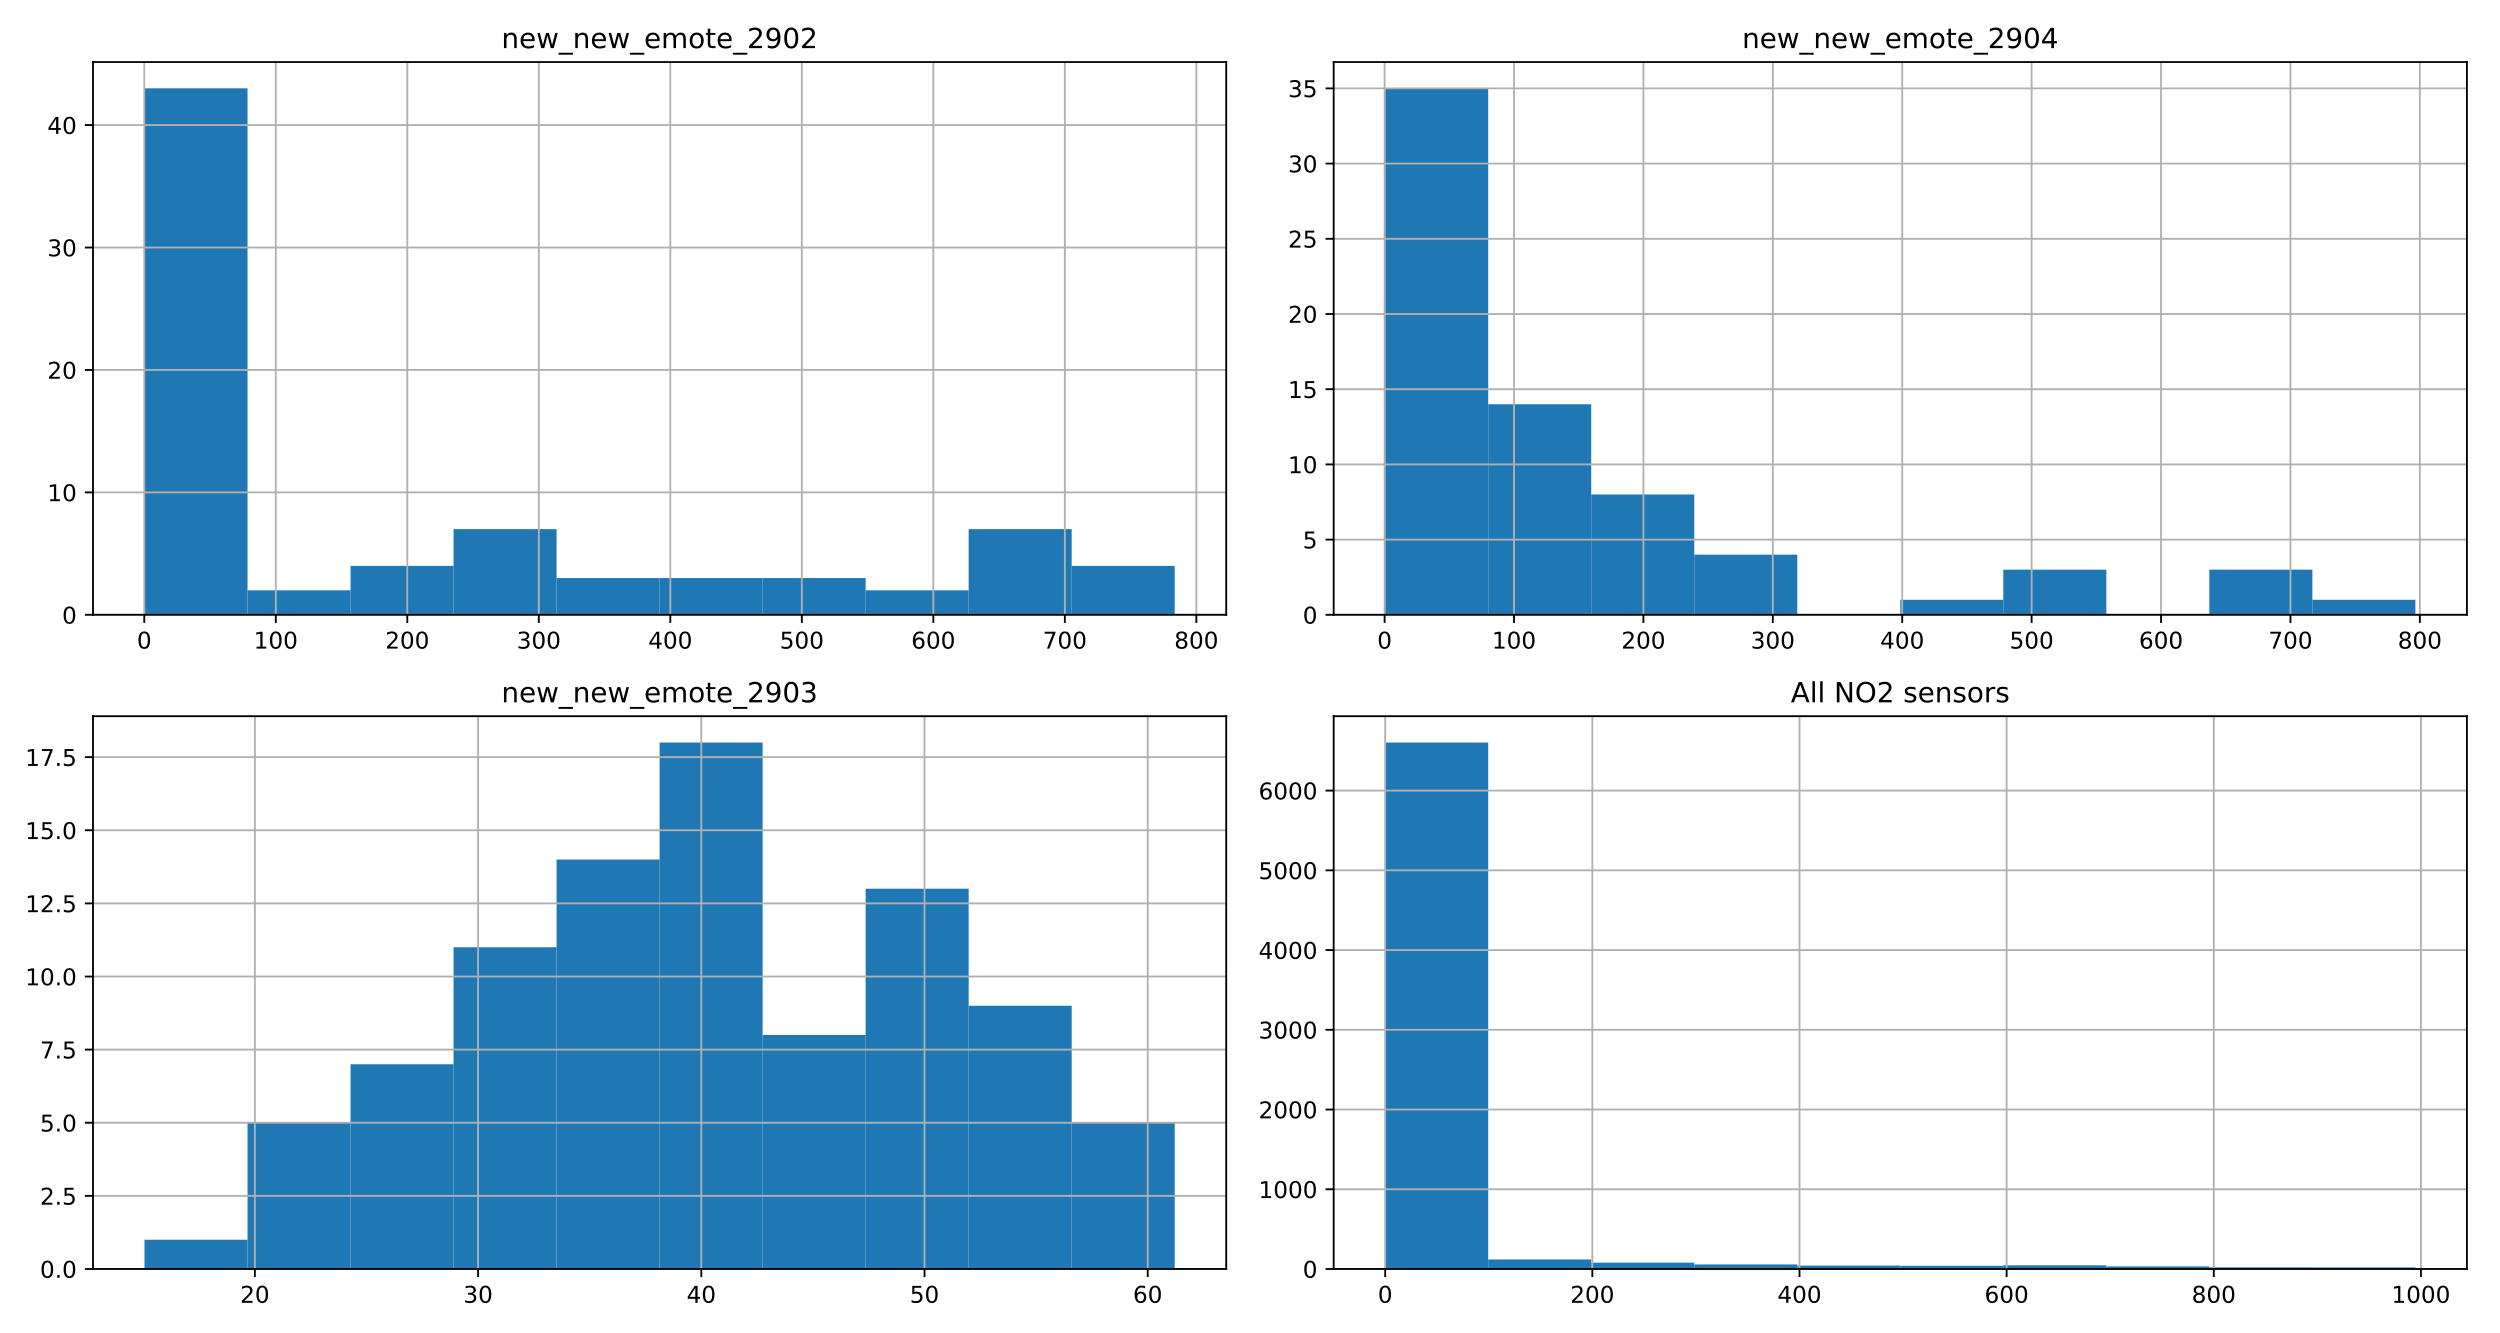 <?xml version="1.0" encoding="utf-8" standalone="no"?>
<!DOCTYPE svg PUBLIC "-//W3C//DTD SVG 1.1//EN"
  "http://www.w3.org/Graphics/SVG/1.1/DTD/svg11.dtd">
<!-- Created with matplotlib (http://matplotlib.org/) -->
<svg height="576pt" version="1.1" viewBox="0 0 1080 576" width="1080pt" xmlns="http://www.w3.org/2000/svg" xmlns:xlink="http://www.w3.org/1999/xlink">
 <defs>
  <style type="text/css">
*{stroke-linecap:butt;stroke-linejoin:round;}
  </style>
 </defs>
 <g id="figure_1">
  <g id="patch_1">
   <path d="M 0 576 
L 1080 576 
L 1080 0 
L 0 0 
z
" style="fill:#ffffff;"/>
  </g>
  <g id="axes_1">
   <g id="patch_2">
    <path d="M 40.175 265.6 
L 529.725 265.6 
L 529.725 26.8 
L 40.175 26.8 
z
" style="fill:#ffffff;"/>
   </g>
   <g id="patch_3">
    <path clip-path="url(#p31c09eefb5)" d="M 62.427 265.6 
L 106.932 265.6 
L 106.932 38.171 
L 62.427 38.171 
z
" style="fill:#1f77b4;"/>
   </g>
   <g id="patch_4">
    <path clip-path="url(#p31c09eefb5)" d="M 106.932 265.6 
L 151.436 265.6 
L 151.436 255.022 
L 106.932 255.022 
z
" style="fill:#1f77b4;"/>
   </g>
   <g id="patch_5">
    <path clip-path="url(#p31c09eefb5)" d="M 151.436 265.6 
L 195.941 265.6 
L 195.941 244.444 
L 151.436 244.444 
z
" style="fill:#1f77b4;"/>
   </g>
   <g id="patch_6">
    <path clip-path="url(#p31c09eefb5)" d="M 195.941 265.6 
L 240.445 265.6 
L 240.445 228.577 
L 195.941 228.577 
z
" style="fill:#1f77b4;"/>
   </g>
   <g id="patch_7">
    <path clip-path="url(#p31c09eefb5)" d="M 240.445 265.6 
L 284.95 265.6 
L 284.95 249.733 
L 240.445 249.733 
z
" style="fill:#1f77b4;"/>
   </g>
   <g id="patch_8">
    <path clip-path="url(#p31c09eefb5)" d="M 284.95 265.6 
L 329.455 265.6 
L 329.455 249.733 
L 284.95 249.733 
z
" style="fill:#1f77b4;"/>
   </g>
   <g id="patch_9">
    <path clip-path="url(#p31c09eefb5)" d="M 329.455 265.6 
L 373.959 265.6 
L 373.959 249.733 
L 329.455 249.733 
z
" style="fill:#1f77b4;"/>
   </g>
   <g id="patch_10">
    <path clip-path="url(#p31c09eefb5)" d="M 373.959 265.6 
L 418.464 265.6 
L 418.464 255.022 
L 373.959 255.022 
z
" style="fill:#1f77b4;"/>
   </g>
   <g id="patch_11">
    <path clip-path="url(#p31c09eefb5)" d="M 418.464 265.6 
L 462.968 265.6 
L 462.968 228.577 
L 418.464 228.577 
z
" style="fill:#1f77b4;"/>
   </g>
   <g id="patch_12">
    <path clip-path="url(#p31c09eefb5)" d="M 462.968 265.6 
L 507.473 265.6 
L 507.473 244.444 
L 462.968 244.444 
z
" style="fill:#1f77b4;"/>
   </g>
   <g id="matplotlib.axis_1">
    <g id="xtick_1">
     <g id="line2d_1">
      <path clip-path="url(#p31c09eefb5)" d="M 62.329 265.6 
L 62.329 26.8 
" style="fill:none;stroke:#b0b0b0;stroke-linecap:square;stroke-width:0.8;"/>
     </g>
     <g id="line2d_2">
      <defs>
       <path d="M 0 0 
L 0 3.5 
" id="ma41b1a87ad" style="stroke:#000000;stroke-width:0.8;"/>
      </defs>
      <g>
       <use style="stroke:#000000;stroke-width:0.8;" x="62.329" xlink:href="#ma41b1a87ad" y="265.6"/>
      </g>
     </g>
     <g id="text_1">
      <!-- 0 -->
      <defs>
       <path d="M 31.781 66.406 
Q 24.172 66.406 20.328 58.906 
Q 16.5 51.422 16.5 36.375 
Q 16.5 21.391 20.328 13.891 
Q 24.172 6.391 31.781 6.391 
Q 39.453 6.391 43.281 13.891 
Q 47.125 21.391 47.125 36.375 
Q 47.125 51.422 43.281 58.906 
Q 39.453 66.406 31.781 66.406 
z
M 31.781 74.219 
Q 44.047 74.219 50.516 64.516 
Q 56.984 54.828 56.984 36.375 
Q 56.984 17.969 50.516 8.266 
Q 44.047 -1.422 31.781 -1.422 
Q 19.531 -1.422 13.062 8.266 
Q 6.594 17.969 6.594 36.375 
Q 6.594 54.828 13.062 64.516 
Q 19.531 74.219 31.781 74.219 
z
" id="DejaVuSans-30"/>
      </defs>
      <g transform="translate(59.148 280.198)scale(0.1 -0.1)">
       <use xlink:href="#DejaVuSans-30"/>
      </g>
     </g>
    </g>
    <g id="xtick_2">
     <g id="line2d_3">
      <path clip-path="url(#p31c09eefb5)" d="M 119.141 265.6 
L 119.141 26.8 
" style="fill:none;stroke:#b0b0b0;stroke-linecap:square;stroke-width:0.8;"/>
     </g>
     <g id="line2d_4">
      <g>
       <use style="stroke:#000000;stroke-width:0.8;" x="119.141" xlink:href="#ma41b1a87ad" y="265.6"/>
      </g>
     </g>
     <g id="text_2">
      <!-- 100 -->
      <defs>
       <path d="M 12.406 8.297 
L 28.516 8.297 
L 28.516 63.922 
L 10.984 60.406 
L 10.984 69.391 
L 28.422 72.906 
L 38.281 72.906 
L 38.281 8.297 
L 54.391 8.297 
L 54.391 0 
L 12.406 0 
z
" id="DejaVuSans-31"/>
      </defs>
      <g transform="translate(109.597 280.198)scale(0.1 -0.1)">
       <use xlink:href="#DejaVuSans-31"/>
       <use x="63.623" xlink:href="#DejaVuSans-30"/>
       <use x="127.246" xlink:href="#DejaVuSans-30"/>
      </g>
     </g>
    </g>
    <g id="xtick_3">
     <g id="line2d_5">
      <path clip-path="url(#p31c09eefb5)" d="M 175.953 265.6 
L 175.953 26.8 
" style="fill:none;stroke:#b0b0b0;stroke-linecap:square;stroke-width:0.8;"/>
     </g>
     <g id="line2d_6">
      <g>
       <use style="stroke:#000000;stroke-width:0.8;" x="175.953" xlink:href="#ma41b1a87ad" y="265.6"/>
      </g>
     </g>
     <g id="text_3">
      <!-- 200 -->
      <defs>
       <path d="M 19.188 8.297 
L 53.609 8.297 
L 53.609 0 
L 7.328 0 
L 7.328 8.297 
Q 12.938 14.109 22.625 23.891 
Q 32.328 33.688 34.812 36.531 
Q 39.547 41.844 41.422 45.531 
Q 43.312 49.219 43.312 52.781 
Q 43.312 58.594 39.234 62.25 
Q 35.156 65.922 28.609 65.922 
Q 23.969 65.922 18.812 64.312 
Q 13.672 62.703 7.812 59.422 
L 7.812 69.391 
Q 13.766 71.781 18.938 73 
Q 24.125 74.219 28.422 74.219 
Q 39.75 74.219 46.484 68.547 
Q 53.219 62.891 53.219 53.422 
Q 53.219 48.922 51.531 44.891 
Q 49.859 40.875 45.406 35.406 
Q 44.188 33.984 37.641 27.219 
Q 31.109 20.453 19.188 8.297 
z
" id="DejaVuSans-32"/>
      </defs>
      <g transform="translate(166.409 280.198)scale(0.1 -0.1)">
       <use xlink:href="#DejaVuSans-32"/>
       <use x="63.623" xlink:href="#DejaVuSans-30"/>
       <use x="127.246" xlink:href="#DejaVuSans-30"/>
      </g>
     </g>
    </g>
    <g id="xtick_4">
     <g id="line2d_7">
      <path clip-path="url(#p31c09eefb5)" d="M 232.765 265.6 
L 232.765 26.8 
" style="fill:none;stroke:#b0b0b0;stroke-linecap:square;stroke-width:0.8;"/>
     </g>
     <g id="line2d_8">
      <g>
       <use style="stroke:#000000;stroke-width:0.8;" x="232.765" xlink:href="#ma41b1a87ad" y="265.6"/>
      </g>
     </g>
     <g id="text_4">
      <!-- 300 -->
      <defs>
       <path d="M 40.578 39.312 
Q 47.656 37.797 51.625 33 
Q 55.609 28.219 55.609 21.188 
Q 55.609 10.406 48.188 4.484 
Q 40.766 -1.422 27.094 -1.422 
Q 22.516 -1.422 17.656 -0.516 
Q 12.797 0.391 7.625 2.203 
L 7.625 11.719 
Q 11.719 9.328 16.594 8.109 
Q 21.484 6.891 26.812 6.891 
Q 36.078 6.891 40.938 10.547 
Q 45.797 14.203 45.797 21.188 
Q 45.797 27.641 41.281 31.266 
Q 36.766 34.906 28.719 34.906 
L 20.219 34.906 
L 20.219 43.016 
L 29.109 43.016 
Q 36.375 43.016 40.234 45.922 
Q 44.094 48.828 44.094 54.297 
Q 44.094 59.906 40.109 62.906 
Q 36.141 65.922 28.719 65.922 
Q 24.656 65.922 20.016 65.031 
Q 15.375 64.156 9.812 62.312 
L 9.812 71.094 
Q 15.438 72.656 20.344 73.438 
Q 25.25 74.219 29.594 74.219 
Q 40.828 74.219 47.359 69.109 
Q 53.906 64.016 53.906 55.328 
Q 53.906 49.266 50.438 45.094 
Q 46.969 40.922 40.578 39.312 
z
" id="DejaVuSans-33"/>
      </defs>
      <g transform="translate(223.221 280.198)scale(0.1 -0.1)">
       <use xlink:href="#DejaVuSans-33"/>
       <use x="63.623" xlink:href="#DejaVuSans-30"/>
       <use x="127.246" xlink:href="#DejaVuSans-30"/>
      </g>
     </g>
    </g>
    <g id="xtick_5">
     <g id="line2d_9">
      <path clip-path="url(#p31c09eefb5)" d="M 289.576 265.6 
L 289.576 26.8 
" style="fill:none;stroke:#b0b0b0;stroke-linecap:square;stroke-width:0.8;"/>
     </g>
     <g id="line2d_10">
      <g>
       <use style="stroke:#000000;stroke-width:0.8;" x="289.576" xlink:href="#ma41b1a87ad" y="265.6"/>
      </g>
     </g>
     <g id="text_5">
      <!-- 400 -->
      <defs>
       <path d="M 37.797 64.312 
L 12.891 25.391 
L 37.797 25.391 
z
M 35.203 72.906 
L 47.609 72.906 
L 47.609 25.391 
L 58.016 25.391 
L 58.016 17.188 
L 47.609 17.188 
L 47.609 0 
L 37.797 0 
L 37.797 17.188 
L 4.891 17.188 
L 4.891 26.703 
z
" id="DejaVuSans-34"/>
      </defs>
      <g transform="translate(280.033 280.198)scale(0.1 -0.1)">
       <use xlink:href="#DejaVuSans-34"/>
       <use x="63.623" xlink:href="#DejaVuSans-30"/>
       <use x="127.246" xlink:href="#DejaVuSans-30"/>
      </g>
     </g>
    </g>
    <g id="xtick_6">
     <g id="line2d_11">
      <path clip-path="url(#p31c09eefb5)" d="M 346.388 265.6 
L 346.388 26.8 
" style="fill:none;stroke:#b0b0b0;stroke-linecap:square;stroke-width:0.8;"/>
     </g>
     <g id="line2d_12">
      <g>
       <use style="stroke:#000000;stroke-width:0.8;" x="346.388" xlink:href="#ma41b1a87ad" y="265.6"/>
      </g>
     </g>
     <g id="text_6">
      <!-- 500 -->
      <defs>
       <path d="M 10.797 72.906 
L 49.516 72.906 
L 49.516 64.594 
L 19.828 64.594 
L 19.828 46.734 
Q 21.969 47.469 24.109 47.828 
Q 26.266 48.188 28.422 48.188 
Q 40.625 48.188 47.75 41.5 
Q 54.891 34.812 54.891 23.391 
Q 54.891 11.625 47.562 5.094 
Q 40.234 -1.422 26.906 -1.422 
Q 22.312 -1.422 17.547 -0.641 
Q 12.797 0.141 7.719 1.703 
L 7.719 11.625 
Q 12.109 9.234 16.797 8.062 
Q 21.484 6.891 26.703 6.891 
Q 35.156 6.891 40.078 11.328 
Q 45.016 15.766 45.016 23.391 
Q 45.016 31 40.078 35.438 
Q 35.156 39.891 26.703 39.891 
Q 22.75 39.891 18.812 39.016 
Q 14.891 38.141 10.797 36.281 
z
" id="DejaVuSans-35"/>
      </defs>
      <g transform="translate(336.844 280.198)scale(0.1 -0.1)">
       <use xlink:href="#DejaVuSans-35"/>
       <use x="63.623" xlink:href="#DejaVuSans-30"/>
       <use x="127.246" xlink:href="#DejaVuSans-30"/>
      </g>
     </g>
    </g>
    <g id="xtick_7">
     <g id="line2d_13">
      <path clip-path="url(#p31c09eefb5)" d="M 403.2 265.6 
L 403.2 26.8 
" style="fill:none;stroke:#b0b0b0;stroke-linecap:square;stroke-width:0.8;"/>
     </g>
     <g id="line2d_14">
      <g>
       <use style="stroke:#000000;stroke-width:0.8;" x="403.2" xlink:href="#ma41b1a87ad" y="265.6"/>
      </g>
     </g>
     <g id="text_7">
      <!-- 600 -->
      <defs>
       <path d="M 33.016 40.375 
Q 26.375 40.375 22.484 35.828 
Q 18.609 31.297 18.609 23.391 
Q 18.609 15.531 22.484 10.953 
Q 26.375 6.391 33.016 6.391 
Q 39.656 6.391 43.531 10.953 
Q 47.406 15.531 47.406 23.391 
Q 47.406 31.297 43.531 35.828 
Q 39.656 40.375 33.016 40.375 
z
M 52.594 71.297 
L 52.594 62.312 
Q 48.875 64.062 45.094 64.984 
Q 41.312 65.922 37.594 65.922 
Q 27.828 65.922 22.672 59.328 
Q 17.531 52.734 16.797 39.406 
Q 19.672 43.656 24.016 45.922 
Q 28.375 48.188 33.594 48.188 
Q 44.578 48.188 50.953 41.516 
Q 57.328 34.859 57.328 23.391 
Q 57.328 12.156 50.688 5.359 
Q 44.047 -1.422 33.016 -1.422 
Q 20.359 -1.422 13.672 8.266 
Q 6.984 17.969 6.984 36.375 
Q 6.984 53.656 15.188 63.938 
Q 23.391 74.219 37.203 74.219 
Q 40.922 74.219 44.703 73.484 
Q 48.484 72.75 52.594 71.297 
z
" id="DejaVuSans-36"/>
      </defs>
      <g transform="translate(393.656 280.198)scale(0.1 -0.1)">
       <use xlink:href="#DejaVuSans-36"/>
       <use x="63.623" xlink:href="#DejaVuSans-30"/>
       <use x="127.246" xlink:href="#DejaVuSans-30"/>
      </g>
     </g>
    </g>
    <g id="xtick_8">
     <g id="line2d_15">
      <path clip-path="url(#p31c09eefb5)" d="M 460.012 265.6 
L 460.012 26.8 
" style="fill:none;stroke:#b0b0b0;stroke-linecap:square;stroke-width:0.8;"/>
     </g>
     <g id="line2d_16">
      <g>
       <use style="stroke:#000000;stroke-width:0.8;" x="460.012" xlink:href="#ma41b1a87ad" y="265.6"/>
      </g>
     </g>
     <g id="text_8">
      <!-- 700 -->
      <defs>
       <path d="M 8.203 72.906 
L 55.078 72.906 
L 55.078 68.703 
L 28.609 0 
L 18.312 0 
L 43.219 64.594 
L 8.203 64.594 
z
" id="DejaVuSans-37"/>
      </defs>
      <g transform="translate(450.468 280.198)scale(0.1 -0.1)">
       <use xlink:href="#DejaVuSans-37"/>
       <use x="63.623" xlink:href="#DejaVuSans-30"/>
       <use x="127.246" xlink:href="#DejaVuSans-30"/>
      </g>
     </g>
    </g>
    <g id="xtick_9">
     <g id="line2d_17">
      <path clip-path="url(#p31c09eefb5)" d="M 516.823 265.6 
L 516.823 26.8 
" style="fill:none;stroke:#b0b0b0;stroke-linecap:square;stroke-width:0.8;"/>
     </g>
     <g id="line2d_18">
      <g>
       <use style="stroke:#000000;stroke-width:0.8;" x="516.823" xlink:href="#ma41b1a87ad" y="265.6"/>
      </g>
     </g>
     <g id="text_9">
      <!-- 800 -->
      <defs>
       <path d="M 31.781 34.625 
Q 24.75 34.625 20.719 30.859 
Q 16.703 27.094 16.703 20.516 
Q 16.703 13.922 20.719 10.156 
Q 24.75 6.391 31.781 6.391 
Q 38.812 6.391 42.859 10.172 
Q 46.922 13.969 46.922 20.516 
Q 46.922 27.094 42.891 30.859 
Q 38.875 34.625 31.781 34.625 
z
M 21.922 38.812 
Q 15.578 40.375 12.031 44.719 
Q 8.5 49.078 8.5 55.328 
Q 8.5 64.062 14.719 69.141 
Q 20.953 74.219 31.781 74.219 
Q 42.672 74.219 48.875 69.141 
Q 55.078 64.062 55.078 55.328 
Q 55.078 49.078 51.531 44.719 
Q 48 40.375 41.703 38.812 
Q 48.828 37.156 52.797 32.312 
Q 56.781 27.484 56.781 20.516 
Q 56.781 9.906 50.312 4.234 
Q 43.844 -1.422 31.781 -1.422 
Q 19.734 -1.422 13.25 4.234 
Q 6.781 9.906 6.781 20.516 
Q 6.781 27.484 10.781 32.312 
Q 14.797 37.156 21.922 38.812 
z
M 18.312 54.391 
Q 18.312 48.734 21.844 45.562 
Q 25.391 42.391 31.781 42.391 
Q 38.141 42.391 41.719 45.562 
Q 45.312 48.734 45.312 54.391 
Q 45.312 60.062 41.719 63.234 
Q 38.141 66.406 31.781 66.406 
Q 25.391 66.406 21.844 63.234 
Q 18.312 60.062 18.312 54.391 
z
" id="DejaVuSans-38"/>
      </defs>
      <g transform="translate(507.28 280.198)scale(0.1 -0.1)">
       <use xlink:href="#DejaVuSans-38"/>
       <use x="63.623" xlink:href="#DejaVuSans-30"/>
       <use x="127.246" xlink:href="#DejaVuSans-30"/>
      </g>
     </g>
    </g>
   </g>
   <g id="matplotlib.axis_2">
    <g id="ytick_1">
     <g id="line2d_19">
      <path clip-path="url(#p31c09eefb5)" d="M 40.175 265.6 
L 529.725 265.6 
" style="fill:none;stroke:#b0b0b0;stroke-linecap:square;stroke-width:0.8;"/>
     </g>
     <g id="line2d_20">
      <defs>
       <path d="M 0 0 
L -3.5 0 
" id="mb4e1e18e39" style="stroke:#000000;stroke-width:0.8;"/>
      </defs>
      <g>
       <use style="stroke:#000000;stroke-width:0.8;" x="40.175" xlink:href="#mb4e1e18e39" y="265.6"/>
      </g>
     </g>
     <g id="text_10">
      <!-- 0 -->
      <g transform="translate(26.812 269.399)scale(0.1 -0.1)">
       <use xlink:href="#DejaVuSans-30"/>
      </g>
     </g>
    </g>
    <g id="ytick_2">
     <g id="line2d_21">
      <path clip-path="url(#p31c09eefb5)" d="M 40.175 212.71 
L 529.725 212.71 
" style="fill:none;stroke:#b0b0b0;stroke-linecap:square;stroke-width:0.8;"/>
     </g>
     <g id="line2d_22">
      <g>
       <use style="stroke:#000000;stroke-width:0.8;" x="40.175" xlink:href="#mb4e1e18e39" y="212.71"/>
      </g>
     </g>
     <g id="text_11">
      <!-- 10 -->
      <g transform="translate(20.45 216.509)scale(0.1 -0.1)">
       <use xlink:href="#DejaVuSans-31"/>
       <use x="63.623" xlink:href="#DejaVuSans-30"/>
      </g>
     </g>
    </g>
    <g id="ytick_3">
     <g id="line2d_23">
      <path clip-path="url(#p31c09eefb5)" d="M 40.175 159.819 
L 529.725 159.819 
" style="fill:none;stroke:#b0b0b0;stroke-linecap:square;stroke-width:0.8;"/>
     </g>
     <g id="line2d_24">
      <g>
       <use style="stroke:#000000;stroke-width:0.8;" x="40.175" xlink:href="#mb4e1e18e39" y="159.819"/>
      </g>
     </g>
     <g id="text_12">
      <!-- 20 -->
      <g transform="translate(20.45 163.618)scale(0.1 -0.1)">
       <use xlink:href="#DejaVuSans-32"/>
       <use x="63.623" xlink:href="#DejaVuSans-30"/>
      </g>
     </g>
    </g>
    <g id="ytick_4">
     <g id="line2d_25">
      <path clip-path="url(#p31c09eefb5)" d="M 40.175 106.929 
L 529.725 106.929 
" style="fill:none;stroke:#b0b0b0;stroke-linecap:square;stroke-width:0.8;"/>
     </g>
     <g id="line2d_26">
      <g>
       <use style="stroke:#000000;stroke-width:0.8;" x="40.175" xlink:href="#mb4e1e18e39" y="106.929"/>
      </g>
     </g>
     <g id="text_13">
      <!-- 30 -->
      <g transform="translate(20.45 110.728)scale(0.1 -0.1)">
       <use xlink:href="#DejaVuSans-33"/>
       <use x="63.623" xlink:href="#DejaVuSans-30"/>
      </g>
     </g>
    </g>
    <g id="ytick_5">
     <g id="line2d_27">
      <path clip-path="url(#p31c09eefb5)" d="M 40.175 54.039 
L 529.725 54.039 
" style="fill:none;stroke:#b0b0b0;stroke-linecap:square;stroke-width:0.8;"/>
     </g>
     <g id="line2d_28">
      <g>
       <use style="stroke:#000000;stroke-width:0.8;" x="40.175" xlink:href="#mb4e1e18e39" y="54.039"/>
      </g>
     </g>
     <g id="text_14">
      <!-- 40 -->
      <g transform="translate(20.45 57.838)scale(0.1 -0.1)">
       <use xlink:href="#DejaVuSans-34"/>
       <use x="63.623" xlink:href="#DejaVuSans-30"/>
      </g>
     </g>
    </g>
   </g>
   <g id="patch_13">
    <path d="M 40.175 265.6 
L 40.175 26.8 
" style="fill:none;stroke:#000000;stroke-linecap:square;stroke-linejoin:miter;stroke-width:0.8;"/>
   </g>
   <g id="patch_14">
    <path d="M 529.725 265.6 
L 529.725 26.8 
" style="fill:none;stroke:#000000;stroke-linecap:square;stroke-linejoin:miter;stroke-width:0.8;"/>
   </g>
   <g id="patch_15">
    <path d="M 40.175 265.6 
L 529.725 265.6 
" style="fill:none;stroke:#000000;stroke-linecap:square;stroke-linejoin:miter;stroke-width:0.8;"/>
   </g>
   <g id="patch_16">
    <path d="M 40.175 26.8 
L 529.725 26.8 
" style="fill:none;stroke:#000000;stroke-linecap:square;stroke-linejoin:miter;stroke-width:0.8;"/>
   </g>
   <g id="text_15">
    <!-- new_new_emote_2902 -->
    <defs>
     <path d="M 54.891 33.016 
L 54.891 0 
L 45.906 0 
L 45.906 32.719 
Q 45.906 40.484 42.875 44.328 
Q 39.844 48.188 33.797 48.188 
Q 26.516 48.188 22.312 43.547 
Q 18.109 38.922 18.109 30.906 
L 18.109 0 
L 9.078 0 
L 9.078 54.688 
L 18.109 54.688 
L 18.109 46.188 
Q 21.344 51.125 25.703 53.562 
Q 30.078 56 35.797 56 
Q 45.219 56 50.047 50.172 
Q 54.891 44.344 54.891 33.016 
z
" id="DejaVuSans-6e"/>
     <path d="M 56.203 29.594 
L 56.203 25.203 
L 14.891 25.203 
Q 15.484 15.922 20.484 11.062 
Q 25.484 6.203 34.422 6.203 
Q 39.594 6.203 44.453 7.469 
Q 49.312 8.734 54.109 11.281 
L 54.109 2.781 
Q 49.266 0.734 44.188 -0.344 
Q 39.109 -1.422 33.891 -1.422 
Q 20.797 -1.422 13.156 6.188 
Q 5.516 13.812 5.516 26.812 
Q 5.516 40.234 12.766 48.109 
Q 20.016 56 32.328 56 
Q 43.359 56 49.781 48.891 
Q 56.203 41.797 56.203 29.594 
z
M 47.219 32.234 
Q 47.125 39.594 43.094 43.984 
Q 39.062 48.391 32.422 48.391 
Q 24.906 48.391 20.391 44.141 
Q 15.875 39.891 15.188 32.172 
z
" id="DejaVuSans-65"/>
     <path d="M 4.203 54.688 
L 13.188 54.688 
L 24.422 12.016 
L 35.594 54.688 
L 46.188 54.688 
L 57.422 12.016 
L 68.609 54.688 
L 77.594 54.688 
L 63.281 0 
L 52.688 0 
L 40.922 44.828 
L 29.109 0 
L 18.5 0 
z
" id="DejaVuSans-77"/>
     <path d="M 50.984 -16.609 
L 50.984 -23.578 
L -0.984 -23.578 
L -0.984 -16.609 
z
" id="DejaVuSans-5f"/>
     <path d="M 52 44.188 
Q 55.375 50.25 60.062 53.125 
Q 64.75 56 71.094 56 
Q 79.641 56 84.281 50.016 
Q 88.922 44.047 88.922 33.016 
L 88.922 0 
L 79.891 0 
L 79.891 32.719 
Q 79.891 40.578 77.094 44.375 
Q 74.312 48.188 68.609 48.188 
Q 61.625 48.188 57.562 43.547 
Q 53.516 38.922 53.516 30.906 
L 53.516 0 
L 44.484 0 
L 44.484 32.719 
Q 44.484 40.625 41.703 44.406 
Q 38.922 48.188 33.109 48.188 
Q 26.219 48.188 22.156 43.531 
Q 18.109 38.875 18.109 30.906 
L 18.109 0 
L 9.078 0 
L 9.078 54.688 
L 18.109 54.688 
L 18.109 46.188 
Q 21.188 51.219 25.484 53.609 
Q 29.781 56 35.688 56 
Q 41.656 56 45.828 52.969 
Q 50 49.953 52 44.188 
z
" id="DejaVuSans-6d"/>
     <path d="M 30.609 48.391 
Q 23.391 48.391 19.188 42.75 
Q 14.984 37.109 14.984 27.297 
Q 14.984 17.484 19.156 11.844 
Q 23.344 6.203 30.609 6.203 
Q 37.797 6.203 41.984 11.859 
Q 46.188 17.531 46.188 27.297 
Q 46.188 37.016 41.984 42.703 
Q 37.797 48.391 30.609 48.391 
z
M 30.609 56 
Q 42.328 56 49.016 48.375 
Q 55.719 40.766 55.719 27.297 
Q 55.719 13.875 49.016 6.219 
Q 42.328 -1.422 30.609 -1.422 
Q 18.844 -1.422 12.172 6.219 
Q 5.516 13.875 5.516 27.297 
Q 5.516 40.766 12.172 48.375 
Q 18.844 56 30.609 56 
z
" id="DejaVuSans-6f"/>
     <path d="M 18.312 70.219 
L 18.312 54.688 
L 36.812 54.688 
L 36.812 47.703 
L 18.312 47.703 
L 18.312 18.016 
Q 18.312 11.328 20.141 9.422 
Q 21.969 7.516 27.594 7.516 
L 36.812 7.516 
L 36.812 0 
L 27.594 0 
Q 17.188 0 13.234 3.875 
Q 9.281 7.766 9.281 18.016 
L 9.281 47.703 
L 2.688 47.703 
L 2.688 54.688 
L 9.281 54.688 
L 9.281 70.219 
z
" id="DejaVuSans-74"/>
     <path d="M 10.984 1.516 
L 10.984 10.5 
Q 14.703 8.734 18.5 7.812 
Q 22.312 6.891 25.984 6.891 
Q 35.75 6.891 40.891 13.453 
Q 46.047 20.016 46.781 33.406 
Q 43.953 29.203 39.594 26.953 
Q 35.25 24.703 29.984 24.703 
Q 19.047 24.703 12.672 31.312 
Q 6.297 37.938 6.297 49.422 
Q 6.297 60.641 12.938 67.422 
Q 19.578 74.219 30.609 74.219 
Q 43.266 74.219 49.922 64.516 
Q 56.594 54.828 56.594 36.375 
Q 56.594 19.141 48.406 8.859 
Q 40.234 -1.422 26.422 -1.422 
Q 22.703 -1.422 18.891 -0.688 
Q 15.094 0.047 10.984 1.516 
z
M 30.609 32.422 
Q 37.25 32.422 41.125 36.953 
Q 45.016 41.5 45.016 49.422 
Q 45.016 57.281 41.125 61.844 
Q 37.25 66.406 30.609 66.406 
Q 23.969 66.406 20.094 61.844 
Q 16.219 57.281 16.219 49.422 
Q 16.219 41.5 20.094 36.953 
Q 23.969 32.422 30.609 32.422 
z
" id="DejaVuSans-39"/>
    </defs>
    <g transform="translate(216.626 20.8)scale(0.12 -0.12)">
     <use xlink:href="#DejaVuSans-6e"/>
     <use x="63.379" xlink:href="#DejaVuSans-65"/>
     <use x="124.902" xlink:href="#DejaVuSans-77"/>
     <use x="206.689" xlink:href="#DejaVuSans-5f"/>
     <use x="256.689" xlink:href="#DejaVuSans-6e"/>
     <use x="320.068" xlink:href="#DejaVuSans-65"/>
     <use x="381.592" xlink:href="#DejaVuSans-77"/>
     <use x="463.379" xlink:href="#DejaVuSans-5f"/>
     <use x="513.379" xlink:href="#DejaVuSans-65"/>
     <use x="574.902" xlink:href="#DejaVuSans-6d"/>
     <use x="672.314" xlink:href="#DejaVuSans-6f"/>
     <use x="733.496" xlink:href="#DejaVuSans-74"/>
     <use x="772.705" xlink:href="#DejaVuSans-65"/>
     <use x="834.229" xlink:href="#DejaVuSans-5f"/>
     <use x="884.229" xlink:href="#DejaVuSans-32"/>
     <use x="947.852" xlink:href="#DejaVuSans-39"/>
     <use x="1011.475" xlink:href="#DejaVuSans-30"/>
     <use x="1075.098" xlink:href="#DejaVuSans-32"/>
    </g>
   </g>
  </g>
  <g id="axes_2">
   <g id="patch_17">
    <path d="M 576.15 265.6 
L 1065.7 265.6 
L 1065.7 26.8 
L 576.15 26.8 
z
" style="fill:#ffffff;"/>
   </g>
   <g id="patch_18">
    <path clip-path="url(#p7a9f804ac0)" d="M 598.402 265.6 
L 642.907 265.6 
L 642.907 38.171 
L 598.402 38.171 
z
" style="fill:#1f77b4;"/>
   </g>
   <g id="patch_19">
    <path clip-path="url(#p7a9f804ac0)" d="M 642.907 265.6 
L 687.411 265.6 
L 687.411 174.629 
L 642.907 174.629 
z
" style="fill:#1f77b4;"/>
   </g>
   <g id="patch_20">
    <path clip-path="url(#p7a9f804ac0)" d="M 687.411 265.6 
L 731.916 265.6 
L 731.916 213.616 
L 687.411 213.616 
z
" style="fill:#1f77b4;"/>
   </g>
   <g id="patch_21">
    <path clip-path="url(#p7a9f804ac0)" d="M 731.916 265.6 
L 776.42 265.6 
L 776.42 239.608 
L 731.916 239.608 
z
" style="fill:#1f77b4;"/>
   </g>
   <g id="patch_22">
    <path clip-path="url(#p7a9f804ac0)" d="M 776.42 265.6 
L 820.925 265.6 
L 820.925 265.6 
L 776.42 265.6 
z
" style="fill:#1f77b4;"/>
   </g>
   <g id="patch_23">
    <path clip-path="url(#p7a9f804ac0)" d="M 820.925 265.6 
L 865.43 265.6 
L 865.43 259.102 
L 820.925 259.102 
z
" style="fill:#1f77b4;"/>
   </g>
   <g id="patch_24">
    <path clip-path="url(#p7a9f804ac0)" d="M 865.43 265.6 
L 909.934 265.6 
L 909.934 246.106 
L 865.43 246.106 
z
" style="fill:#1f77b4;"/>
   </g>
   <g id="patch_25">
    <path clip-path="url(#p7a9f804ac0)" d="M 909.934 265.6 
L 954.439 265.6 
L 954.439 265.6 
L 909.934 265.6 
z
" style="fill:#1f77b4;"/>
   </g>
   <g id="patch_26">
    <path clip-path="url(#p7a9f804ac0)" d="M 954.439 265.6 
L 998.943 265.6 
L 998.943 246.106 
L 954.439 246.106 
z
" style="fill:#1f77b4;"/>
   </g>
   <g id="patch_27">
    <path clip-path="url(#p7a9f804ac0)" d="M 998.943 265.6 
L 1043.448 265.6 
L 1043.448 259.102 
L 998.943 259.102 
z
" style="fill:#1f77b4;"/>
   </g>
   <g id="matplotlib.axis_3">
    <g id="xtick_10">
     <g id="line2d_29">
      <path clip-path="url(#p7a9f804ac0)" d="M 598.144 265.6 
L 598.144 26.8 
" style="fill:none;stroke:#b0b0b0;stroke-linecap:square;stroke-width:0.8;"/>
     </g>
     <g id="line2d_30">
      <g>
       <use style="stroke:#000000;stroke-width:0.8;" x="598.144" xlink:href="#ma41b1a87ad" y="265.6"/>
      </g>
     </g>
     <g id="text_16">
      <!-- 0 -->
      <g transform="translate(594.963 280.198)scale(0.1 -0.1)">
       <use xlink:href="#DejaVuSans-30"/>
      </g>
     </g>
    </g>
    <g id="xtick_11">
     <g id="line2d_31">
      <path clip-path="url(#p7a9f804ac0)" d="M 654.049 265.6 
L 654.049 26.8 
" style="fill:none;stroke:#b0b0b0;stroke-linecap:square;stroke-width:0.8;"/>
     </g>
     <g id="line2d_32">
      <g>
       <use style="stroke:#000000;stroke-width:0.8;" x="654.049" xlink:href="#ma41b1a87ad" y="265.6"/>
      </g>
     </g>
     <g id="text_17">
      <!-- 100 -->
      <g transform="translate(644.505 280.198)scale(0.1 -0.1)">
       <use xlink:href="#DejaVuSans-31"/>
       <use x="63.623" xlink:href="#DejaVuSans-30"/>
       <use x="127.246" xlink:href="#DejaVuSans-30"/>
      </g>
     </g>
    </g>
    <g id="xtick_12">
     <g id="line2d_33">
      <path clip-path="url(#p7a9f804ac0)" d="M 709.953 265.6 
L 709.953 26.8 
" style="fill:none;stroke:#b0b0b0;stroke-linecap:square;stroke-width:0.8;"/>
     </g>
     <g id="line2d_34">
      <g>
       <use style="stroke:#000000;stroke-width:0.8;" x="709.953" xlink:href="#ma41b1a87ad" y="265.6"/>
      </g>
     </g>
     <g id="text_18">
      <!-- 200 -->
      <g transform="translate(700.409 280.198)scale(0.1 -0.1)">
       <use xlink:href="#DejaVuSans-32"/>
       <use x="63.623" xlink:href="#DejaVuSans-30"/>
       <use x="127.246" xlink:href="#DejaVuSans-30"/>
      </g>
     </g>
    </g>
    <g id="xtick_13">
     <g id="line2d_35">
      <path clip-path="url(#p7a9f804ac0)" d="M 765.857 265.6 
L 765.857 26.8 
" style="fill:none;stroke:#b0b0b0;stroke-linecap:square;stroke-width:0.8;"/>
     </g>
     <g id="line2d_36">
      <g>
       <use style="stroke:#000000;stroke-width:0.8;" x="765.857" xlink:href="#ma41b1a87ad" y="265.6"/>
      </g>
     </g>
     <g id="text_19">
      <!-- 300 -->
      <g transform="translate(756.314 280.198)scale(0.1 -0.1)">
       <use xlink:href="#DejaVuSans-33"/>
       <use x="63.623" xlink:href="#DejaVuSans-30"/>
       <use x="127.246" xlink:href="#DejaVuSans-30"/>
      </g>
     </g>
    </g>
    <g id="xtick_14">
     <g id="line2d_37">
      <path clip-path="url(#p7a9f804ac0)" d="M 821.762 265.6 
L 821.762 26.8 
" style="fill:none;stroke:#b0b0b0;stroke-linecap:square;stroke-width:0.8;"/>
     </g>
     <g id="line2d_38">
      <g>
       <use style="stroke:#000000;stroke-width:0.8;" x="821.762" xlink:href="#ma41b1a87ad" y="265.6"/>
      </g>
     </g>
     <g id="text_20">
      <!-- 400 -->
      <g transform="translate(812.218 280.198)scale(0.1 -0.1)">
       <use xlink:href="#DejaVuSans-34"/>
       <use x="63.623" xlink:href="#DejaVuSans-30"/>
       <use x="127.246" xlink:href="#DejaVuSans-30"/>
      </g>
     </g>
    </g>
    <g id="xtick_15">
     <g id="line2d_39">
      <path clip-path="url(#p7a9f804ac0)" d="M 877.666 265.6 
L 877.666 26.8 
" style="fill:none;stroke:#b0b0b0;stroke-linecap:square;stroke-width:0.8;"/>
     </g>
     <g id="line2d_40">
      <g>
       <use style="stroke:#000000;stroke-width:0.8;" x="877.666" xlink:href="#ma41b1a87ad" y="265.6"/>
      </g>
     </g>
     <g id="text_21">
      <!-- 500 -->
      <g transform="translate(868.122 280.198)scale(0.1 -0.1)">
       <use xlink:href="#DejaVuSans-35"/>
       <use x="63.623" xlink:href="#DejaVuSans-30"/>
       <use x="127.246" xlink:href="#DejaVuSans-30"/>
      </g>
     </g>
    </g>
    <g id="xtick_16">
     <g id="line2d_41">
      <path clip-path="url(#p7a9f804ac0)" d="M 933.57 265.6 
L 933.57 26.8 
" style="fill:none;stroke:#b0b0b0;stroke-linecap:square;stroke-width:0.8;"/>
     </g>
     <g id="line2d_42">
      <g>
       <use style="stroke:#000000;stroke-width:0.8;" x="933.57" xlink:href="#ma41b1a87ad" y="265.6"/>
      </g>
     </g>
     <g id="text_22">
      <!-- 600 -->
      <g transform="translate(924.027 280.198)scale(0.1 -0.1)">
       <use xlink:href="#DejaVuSans-36"/>
       <use x="63.623" xlink:href="#DejaVuSans-30"/>
       <use x="127.246" xlink:href="#DejaVuSans-30"/>
      </g>
     </g>
    </g>
    <g id="xtick_17">
     <g id="line2d_43">
      <path clip-path="url(#p7a9f804ac0)" d="M 989.475 265.6 
L 989.475 26.8 
" style="fill:none;stroke:#b0b0b0;stroke-linecap:square;stroke-width:0.8;"/>
     </g>
     <g id="line2d_44">
      <g>
       <use style="stroke:#000000;stroke-width:0.8;" x="989.475" xlink:href="#ma41b1a87ad" y="265.6"/>
      </g>
     </g>
     <g id="text_23">
      <!-- 700 -->
      <g transform="translate(979.931 280.198)scale(0.1 -0.1)">
       <use xlink:href="#DejaVuSans-37"/>
       <use x="63.623" xlink:href="#DejaVuSans-30"/>
       <use x="127.246" xlink:href="#DejaVuSans-30"/>
      </g>
     </g>
    </g>
    <g id="xtick_18">
     <g id="line2d_45">
      <path clip-path="url(#p7a9f804ac0)" d="M 1045.379 265.6 
L 1045.379 26.8 
" style="fill:none;stroke:#b0b0b0;stroke-linecap:square;stroke-width:0.8;"/>
     </g>
     <g id="line2d_46">
      <g>
       <use style="stroke:#000000;stroke-width:0.8;" x="1045.379" xlink:href="#ma41b1a87ad" y="265.6"/>
      </g>
     </g>
     <g id="text_24">
      <!-- 800 -->
      <g transform="translate(1035.835 280.198)scale(0.1 -0.1)">
       <use xlink:href="#DejaVuSans-38"/>
       <use x="63.623" xlink:href="#DejaVuSans-30"/>
       <use x="127.246" xlink:href="#DejaVuSans-30"/>
      </g>
     </g>
    </g>
   </g>
   <g id="matplotlib.axis_4">
    <g id="ytick_6">
     <g id="line2d_47">
      <path clip-path="url(#p7a9f804ac0)" d="M 576.15 265.6 
L 1065.7 265.6 
" style="fill:none;stroke:#b0b0b0;stroke-linecap:square;stroke-width:0.8;"/>
     </g>
     <g id="line2d_48">
      <g>
       <use style="stroke:#000000;stroke-width:0.8;" x="576.15" xlink:href="#mb4e1e18e39" y="265.6"/>
      </g>
     </g>
     <g id="text_25">
      <!-- 0 -->
      <g transform="translate(562.788 269.399)scale(0.1 -0.1)">
       <use xlink:href="#DejaVuSans-30"/>
      </g>
     </g>
    </g>
    <g id="ytick_7">
     <g id="line2d_49">
      <path clip-path="url(#p7a9f804ac0)" d="M 576.15 233.11 
L 1065.7 233.11 
" style="fill:none;stroke:#b0b0b0;stroke-linecap:square;stroke-width:0.8;"/>
     </g>
     <g id="line2d_50">
      <g>
       <use style="stroke:#000000;stroke-width:0.8;" x="576.15" xlink:href="#mb4e1e18e39" y="233.11"/>
      </g>
     </g>
     <g id="text_26">
      <!-- 5 -->
      <g transform="translate(562.788 236.909)scale(0.1 -0.1)">
       <use xlink:href="#DejaVuSans-35"/>
      </g>
     </g>
    </g>
    <g id="ytick_8">
     <g id="line2d_51">
      <path clip-path="url(#p7a9f804ac0)" d="M 576.15 200.62 
L 1065.7 200.62 
" style="fill:none;stroke:#b0b0b0;stroke-linecap:square;stroke-width:0.8;"/>
     </g>
     <g id="line2d_52">
      <g>
       <use style="stroke:#000000;stroke-width:0.8;" x="576.15" xlink:href="#mb4e1e18e39" y="200.62"/>
      </g>
     </g>
     <g id="text_27">
      <!-- 10 -->
      <g transform="translate(556.425 204.42)scale(0.1 -0.1)">
       <use xlink:href="#DejaVuSans-31"/>
       <use x="63.623" xlink:href="#DejaVuSans-30"/>
      </g>
     </g>
    </g>
    <g id="ytick_9">
     <g id="line2d_53">
      <path clip-path="url(#p7a9f804ac0)" d="M 576.15 168.131 
L 1065.7 168.131 
" style="fill:none;stroke:#b0b0b0;stroke-linecap:square;stroke-width:0.8;"/>
     </g>
     <g id="line2d_54">
      <g>
       <use style="stroke:#000000;stroke-width:0.8;" x="576.15" xlink:href="#mb4e1e18e39" y="168.131"/>
      </g>
     </g>
     <g id="text_28">
      <!-- 15 -->
      <g transform="translate(556.425 171.93)scale(0.1 -0.1)">
       <use xlink:href="#DejaVuSans-31"/>
       <use x="63.623" xlink:href="#DejaVuSans-35"/>
      </g>
     </g>
    </g>
    <g id="ytick_10">
     <g id="line2d_55">
      <path clip-path="url(#p7a9f804ac0)" d="M 576.15 135.641 
L 1065.7 135.641 
" style="fill:none;stroke:#b0b0b0;stroke-linecap:square;stroke-width:0.8;"/>
     </g>
     <g id="line2d_56">
      <g>
       <use style="stroke:#000000;stroke-width:0.8;" x="576.15" xlink:href="#mb4e1e18e39" y="135.641"/>
      </g>
     </g>
     <g id="text_29">
      <!-- 20 -->
      <g transform="translate(556.425 139.44)scale(0.1 -0.1)">
       <use xlink:href="#DejaVuSans-32"/>
       <use x="63.623" xlink:href="#DejaVuSans-30"/>
      </g>
     </g>
    </g>
    <g id="ytick_11">
     <g id="line2d_57">
      <path clip-path="url(#p7a9f804ac0)" d="M 576.15 103.151 
L 1065.7 103.151 
" style="fill:none;stroke:#b0b0b0;stroke-linecap:square;stroke-width:0.8;"/>
     </g>
     <g id="line2d_58">
      <g>
       <use style="stroke:#000000;stroke-width:0.8;" x="576.15" xlink:href="#mb4e1e18e39" y="103.151"/>
      </g>
     </g>
     <g id="text_30">
      <!-- 25 -->
      <g transform="translate(556.425 106.95)scale(0.1 -0.1)">
       <use xlink:href="#DejaVuSans-32"/>
       <use x="63.623" xlink:href="#DejaVuSans-35"/>
      </g>
     </g>
    </g>
    <g id="ytick_12">
     <g id="line2d_59">
      <path clip-path="url(#p7a9f804ac0)" d="M 576.15 70.661 
L 1065.7 70.661 
" style="fill:none;stroke:#b0b0b0;stroke-linecap:square;stroke-width:0.8;"/>
     </g>
     <g id="line2d_60">
      <g>
       <use style="stroke:#000000;stroke-width:0.8;" x="576.15" xlink:href="#mb4e1e18e39" y="70.661"/>
      </g>
     </g>
     <g id="text_31">
      <!-- 30 -->
      <g transform="translate(556.425 74.46)scale(0.1 -0.1)">
       <use xlink:href="#DejaVuSans-33"/>
       <use x="63.623" xlink:href="#DejaVuSans-30"/>
      </g>
     </g>
    </g>
    <g id="ytick_13">
     <g id="line2d_61">
      <path clip-path="url(#p7a9f804ac0)" d="M 576.15 38.171 
L 1065.7 38.171 
" style="fill:none;stroke:#b0b0b0;stroke-linecap:square;stroke-width:0.8;"/>
     </g>
     <g id="line2d_62">
      <g>
       <use style="stroke:#000000;stroke-width:0.8;" x="576.15" xlink:href="#mb4e1e18e39" y="38.171"/>
      </g>
     </g>
     <g id="text_32">
      <!-- 35 -->
      <g transform="translate(556.425 41.971)scale(0.1 -0.1)">
       <use xlink:href="#DejaVuSans-33"/>
       <use x="63.623" xlink:href="#DejaVuSans-35"/>
      </g>
     </g>
    </g>
   </g>
   <g id="patch_28">
    <path d="M 576.15 265.6 
L 576.15 26.8 
" style="fill:none;stroke:#000000;stroke-linecap:square;stroke-linejoin:miter;stroke-width:0.8;"/>
   </g>
   <g id="patch_29">
    <path d="M 1065.7 265.6 
L 1065.7 26.8 
" style="fill:none;stroke:#000000;stroke-linecap:square;stroke-linejoin:miter;stroke-width:0.8;"/>
   </g>
   <g id="patch_30">
    <path d="M 576.15 265.6 
L 1065.7 265.6 
" style="fill:none;stroke:#000000;stroke-linecap:square;stroke-linejoin:miter;stroke-width:0.8;"/>
   </g>
   <g id="patch_31">
    <path d="M 576.15 26.8 
L 1065.7 26.8 
" style="fill:none;stroke:#000000;stroke-linecap:square;stroke-linejoin:miter;stroke-width:0.8;"/>
   </g>
   <g id="text_33">
    <!-- new_new_emote_2904 -->
    <g transform="translate(752.601 20.8)scale(0.12 -0.12)">
     <use xlink:href="#DejaVuSans-6e"/>
     <use x="63.379" xlink:href="#DejaVuSans-65"/>
     <use x="124.902" xlink:href="#DejaVuSans-77"/>
     <use x="206.689" xlink:href="#DejaVuSans-5f"/>
     <use x="256.689" xlink:href="#DejaVuSans-6e"/>
     <use x="320.068" xlink:href="#DejaVuSans-65"/>
     <use x="381.592" xlink:href="#DejaVuSans-77"/>
     <use x="463.379" xlink:href="#DejaVuSans-5f"/>
     <use x="513.379" xlink:href="#DejaVuSans-65"/>
     <use x="574.902" xlink:href="#DejaVuSans-6d"/>
     <use x="672.314" xlink:href="#DejaVuSans-6f"/>
     <use x="733.496" xlink:href="#DejaVuSans-74"/>
     <use x="772.705" xlink:href="#DejaVuSans-65"/>
     <use x="834.229" xlink:href="#DejaVuSans-5f"/>
     <use x="884.229" xlink:href="#DejaVuSans-32"/>
     <use x="947.852" xlink:href="#DejaVuSans-39"/>
     <use x="1011.475" xlink:href="#DejaVuSans-30"/>
     <use x="1075.098" xlink:href="#DejaVuSans-34"/>
    </g>
   </g>
  </g>
  <g id="axes_3">
   <g id="patch_32">
    <path d="M 40.175 548.2 
L 529.725 548.2 
L 529.725 309.4 
L 40.175 309.4 
z
" style="fill:#ffffff;"/>
   </g>
   <g id="patch_33">
    <path clip-path="url(#p7faf1168fb)" d="M 62.427 548.2 
L 106.932 548.2 
L 106.932 535.565 
L 62.427 535.565 
z
" style="fill:#1f77b4;"/>
   </g>
   <g id="patch_34">
    <path clip-path="url(#p7faf1168fb)" d="M 106.932 548.2 
L 151.436 548.2 
L 151.436 485.025 
L 106.932 485.025 
z
" style="fill:#1f77b4;"/>
   </g>
   <g id="patch_35">
    <path clip-path="url(#p7faf1168fb)" d="M 151.436 548.2 
L 195.941 548.2 
L 195.941 459.756 
L 151.436 459.756 
z
" style="fill:#1f77b4;"/>
   </g>
   <g id="patch_36">
    <path clip-path="url(#p7faf1168fb)" d="M 195.941 548.2 
L 240.445 548.2 
L 240.445 409.216 
L 195.941 409.216 
z
" style="fill:#1f77b4;"/>
   </g>
   <g id="patch_37">
    <path clip-path="url(#p7faf1168fb)" d="M 240.445 548.2 
L 284.95 548.2 
L 284.95 371.311 
L 240.445 371.311 
z
" style="fill:#1f77b4;"/>
   </g>
   <g id="patch_38">
    <path clip-path="url(#p7faf1168fb)" d="M 284.95 548.2 
L 329.455 548.2 
L 329.455 320.771 
L 284.95 320.771 
z
" style="fill:#1f77b4;"/>
   </g>
   <g id="patch_39">
    <path clip-path="url(#p7faf1168fb)" d="M 329.455 548.2 
L 373.959 548.2 
L 373.959 447.121 
L 329.455 447.121 
z
" style="fill:#1f77b4;"/>
   </g>
   <g id="patch_40">
    <path clip-path="url(#p7faf1168fb)" d="M 373.959 548.2 
L 418.464 548.2 
L 418.464 383.946 
L 373.959 383.946 
z
" style="fill:#1f77b4;"/>
   </g>
   <g id="patch_41">
    <path clip-path="url(#p7faf1168fb)" d="M 418.464 548.2 
L 462.968 548.2 
L 462.968 434.486 
L 418.464 434.486 
z
" style="fill:#1f77b4;"/>
   </g>
   <g id="patch_42">
    <path clip-path="url(#p7faf1168fb)" d="M 462.968 548.2 
L 507.473 548.2 
L 507.473 485.025 
L 462.968 485.025 
z
" style="fill:#1f77b4;"/>
   </g>
   <g id="matplotlib.axis_5">
    <g id="xtick_19">
     <g id="line2d_63">
      <path clip-path="url(#p7faf1168fb)" d="M 110.108 548.2 
L 110.108 309.4 
" style="fill:none;stroke:#b0b0b0;stroke-linecap:square;stroke-width:0.8;"/>
     </g>
     <g id="line2d_64">
      <g>
       <use style="stroke:#000000;stroke-width:0.8;" x="110.108" xlink:href="#ma41b1a87ad" y="548.2"/>
      </g>
     </g>
     <g id="text_34">
      <!-- 20 -->
      <g transform="translate(103.746 562.798)scale(0.1 -0.1)">
       <use xlink:href="#DejaVuSans-32"/>
       <use x="63.623" xlink:href="#DejaVuSans-30"/>
      </g>
     </g>
    </g>
    <g id="xtick_20">
     <g id="line2d_65">
      <path clip-path="url(#p7faf1168fb)" d="M 206.535 548.2 
L 206.535 309.4 
" style="fill:none;stroke:#b0b0b0;stroke-linecap:square;stroke-width:0.8;"/>
     </g>
     <g id="line2d_66">
      <g>
       <use style="stroke:#000000;stroke-width:0.8;" x="206.535" xlink:href="#ma41b1a87ad" y="548.2"/>
      </g>
     </g>
     <g id="text_35">
      <!-- 30 -->
      <g transform="translate(200.173 562.798)scale(0.1 -0.1)">
       <use xlink:href="#DejaVuSans-33"/>
       <use x="63.623" xlink:href="#DejaVuSans-30"/>
      </g>
     </g>
    </g>
    <g id="xtick_21">
     <g id="line2d_67">
      <path clip-path="url(#p7faf1168fb)" d="M 302.962 548.2 
L 302.962 309.4 
" style="fill:none;stroke:#b0b0b0;stroke-linecap:square;stroke-width:0.8;"/>
     </g>
     <g id="line2d_68">
      <g>
       <use style="stroke:#000000;stroke-width:0.8;" x="302.962" xlink:href="#ma41b1a87ad" y="548.2"/>
      </g>
     </g>
     <g id="text_36">
      <!-- 40 -->
      <g transform="translate(296.599 562.798)scale(0.1 -0.1)">
       <use xlink:href="#DejaVuSans-34"/>
       <use x="63.623" xlink:href="#DejaVuSans-30"/>
      </g>
     </g>
    </g>
    <g id="xtick_22">
     <g id="line2d_69">
      <path clip-path="url(#p7faf1168fb)" d="M 399.389 548.2 
L 399.389 309.4 
" style="fill:none;stroke:#b0b0b0;stroke-linecap:square;stroke-width:0.8;"/>
     </g>
     <g id="line2d_70">
      <g>
       <use style="stroke:#000000;stroke-width:0.8;" x="399.389" xlink:href="#ma41b1a87ad" y="548.2"/>
      </g>
     </g>
     <g id="text_37">
      <!-- 50 -->
      <g transform="translate(393.026 562.798)scale(0.1 -0.1)">
       <use xlink:href="#DejaVuSans-35"/>
       <use x="63.623" xlink:href="#DejaVuSans-30"/>
      </g>
     </g>
    </g>
    <g id="xtick_23">
     <g id="line2d_71">
      <path clip-path="url(#p7faf1168fb)" d="M 495.815 548.2 
L 495.815 309.4 
" style="fill:none;stroke:#b0b0b0;stroke-linecap:square;stroke-width:0.8;"/>
     </g>
     <g id="line2d_72">
      <g>
       <use style="stroke:#000000;stroke-width:0.8;" x="495.815" xlink:href="#ma41b1a87ad" y="548.2"/>
      </g>
     </g>
     <g id="text_38">
      <!-- 60 -->
      <g transform="translate(489.453 562.798)scale(0.1 -0.1)">
       <use xlink:href="#DejaVuSans-36"/>
       <use x="63.623" xlink:href="#DejaVuSans-30"/>
      </g>
     </g>
    </g>
   </g>
   <g id="matplotlib.axis_6">
    <g id="ytick_14">
     <g id="line2d_73">
      <path clip-path="url(#p7faf1168fb)" d="M 40.175 548.2 
L 529.725 548.2 
" style="fill:none;stroke:#b0b0b0;stroke-linecap:square;stroke-width:0.8;"/>
     </g>
     <g id="line2d_74">
      <g>
       <use style="stroke:#000000;stroke-width:0.8;" x="40.175" xlink:href="#mb4e1e18e39" y="548.2"/>
      </g>
     </g>
     <g id="text_39">
      <!-- 0.0 -->
      <defs>
       <path d="M 10.688 12.406 
L 21 12.406 
L 21 0 
L 10.688 0 
z
" id="DejaVuSans-2e"/>
      </defs>
      <g transform="translate(17.272 551.999)scale(0.1 -0.1)">
       <use xlink:href="#DejaVuSans-30"/>
       <use x="63.623" xlink:href="#DejaVuSans-2e"/>
       <use x="95.41" xlink:href="#DejaVuSans-30"/>
      </g>
     </g>
    </g>
    <g id="ytick_15">
     <g id="line2d_75">
      <path clip-path="url(#p7faf1168fb)" d="M 40.175 516.613 
L 529.725 516.613 
" style="fill:none;stroke:#b0b0b0;stroke-linecap:square;stroke-width:0.8;"/>
     </g>
     <g id="line2d_76">
      <g>
       <use style="stroke:#000000;stroke-width:0.8;" x="40.175" xlink:href="#mb4e1e18e39" y="516.613"/>
      </g>
     </g>
     <g id="text_40">
      <!-- 2.5 -->
      <g transform="translate(17.272 520.412)scale(0.1 -0.1)">
       <use xlink:href="#DejaVuSans-32"/>
       <use x="63.623" xlink:href="#DejaVuSans-2e"/>
       <use x="95.41" xlink:href="#DejaVuSans-35"/>
      </g>
     </g>
    </g>
    <g id="ytick_16">
     <g id="line2d_77">
      <path clip-path="url(#p7faf1168fb)" d="M 40.175 485.025 
L 529.725 485.025 
" style="fill:none;stroke:#b0b0b0;stroke-linecap:square;stroke-width:0.8;"/>
     </g>
     <g id="line2d_78">
      <g>
       <use style="stroke:#000000;stroke-width:0.8;" x="40.175" xlink:href="#mb4e1e18e39" y="485.025"/>
      </g>
     </g>
     <g id="text_41">
      <!-- 5.0 -->
      <g transform="translate(17.272 488.825)scale(0.1 -0.1)">
       <use xlink:href="#DejaVuSans-35"/>
       <use x="63.623" xlink:href="#DejaVuSans-2e"/>
       <use x="95.41" xlink:href="#DejaVuSans-30"/>
      </g>
     </g>
    </g>
    <g id="ytick_17">
     <g id="line2d_79">
      <path clip-path="url(#p7faf1168fb)" d="M 40.175 453.438 
L 529.725 453.438 
" style="fill:none;stroke:#b0b0b0;stroke-linecap:square;stroke-width:0.8;"/>
     </g>
     <g id="line2d_80">
      <g>
       <use style="stroke:#000000;stroke-width:0.8;" x="40.175" xlink:href="#mb4e1e18e39" y="453.438"/>
      </g>
     </g>
     <g id="text_42">
      <!-- 7.5 -->
      <g transform="translate(17.272 457.237)scale(0.1 -0.1)">
       <use xlink:href="#DejaVuSans-37"/>
       <use x="63.623" xlink:href="#DejaVuSans-2e"/>
       <use x="95.41" xlink:href="#DejaVuSans-35"/>
      </g>
     </g>
    </g>
    <g id="ytick_18">
     <g id="line2d_81">
      <path clip-path="url(#p7faf1168fb)" d="M 40.175 421.851 
L 529.725 421.851 
" style="fill:none;stroke:#b0b0b0;stroke-linecap:square;stroke-width:0.8;"/>
     </g>
     <g id="line2d_82">
      <g>
       <use style="stroke:#000000;stroke-width:0.8;" x="40.175" xlink:href="#mb4e1e18e39" y="421.851"/>
      </g>
     </g>
     <g id="text_43">
      <!-- 10.0 -->
      <g transform="translate(10.909 425.65)scale(0.1 -0.1)">
       <use xlink:href="#DejaVuSans-31"/>
       <use x="63.623" xlink:href="#DejaVuSans-30"/>
       <use x="127.246" xlink:href="#DejaVuSans-2e"/>
       <use x="159.033" xlink:href="#DejaVuSans-30"/>
      </g>
     </g>
    </g>
    <g id="ytick_19">
     <g id="line2d_83">
      <path clip-path="url(#p7faf1168fb)" d="M 40.175 390.263 
L 529.725 390.263 
" style="fill:none;stroke:#b0b0b0;stroke-linecap:square;stroke-width:0.8;"/>
     </g>
     <g id="line2d_84">
      <g>
       <use style="stroke:#000000;stroke-width:0.8;" x="40.175" xlink:href="#mb4e1e18e39" y="390.263"/>
      </g>
     </g>
     <g id="text_44">
      <!-- 12.5 -->
      <g transform="translate(10.909 394.063)scale(0.1 -0.1)">
       <use xlink:href="#DejaVuSans-31"/>
       <use x="63.623" xlink:href="#DejaVuSans-32"/>
       <use x="127.246" xlink:href="#DejaVuSans-2e"/>
       <use x="159.033" xlink:href="#DejaVuSans-35"/>
      </g>
     </g>
    </g>
    <g id="ytick_20">
     <g id="line2d_85">
      <path clip-path="url(#p7faf1168fb)" d="M 40.175 358.676 
L 529.725 358.676 
" style="fill:none;stroke:#b0b0b0;stroke-linecap:square;stroke-width:0.8;"/>
     </g>
     <g id="line2d_86">
      <g>
       <use style="stroke:#000000;stroke-width:0.8;" x="40.175" xlink:href="#mb4e1e18e39" y="358.676"/>
      </g>
     </g>
     <g id="text_45">
      <!-- 15.0 -->
      <g transform="translate(10.909 362.475)scale(0.1 -0.1)">
       <use xlink:href="#DejaVuSans-31"/>
       <use x="63.623" xlink:href="#DejaVuSans-35"/>
       <use x="127.246" xlink:href="#DejaVuSans-2e"/>
       <use x="159.033" xlink:href="#DejaVuSans-30"/>
      </g>
     </g>
    </g>
    <g id="ytick_21">
     <g id="line2d_87">
      <path clip-path="url(#p7faf1168fb)" d="M 40.175 327.089 
L 529.725 327.089 
" style="fill:none;stroke:#b0b0b0;stroke-linecap:square;stroke-width:0.8;"/>
     </g>
     <g id="line2d_88">
      <g>
       <use style="stroke:#000000;stroke-width:0.8;" x="40.175" xlink:href="#mb4e1e18e39" y="327.089"/>
      </g>
     </g>
     <g id="text_46">
      <!-- 17.5 -->
      <g transform="translate(10.909 330.888)scale(0.1 -0.1)">
       <use xlink:href="#DejaVuSans-31"/>
       <use x="63.623" xlink:href="#DejaVuSans-37"/>
       <use x="127.246" xlink:href="#DejaVuSans-2e"/>
       <use x="159.033" xlink:href="#DejaVuSans-35"/>
      </g>
     </g>
    </g>
   </g>
   <g id="patch_43">
    <path d="M 40.175 548.2 
L 40.175 309.4 
" style="fill:none;stroke:#000000;stroke-linecap:square;stroke-linejoin:miter;stroke-width:0.8;"/>
   </g>
   <g id="patch_44">
    <path d="M 529.725 548.2 
L 529.725 309.4 
" style="fill:none;stroke:#000000;stroke-linecap:square;stroke-linejoin:miter;stroke-width:0.8;"/>
   </g>
   <g id="patch_45">
    <path d="M 40.175 548.2 
L 529.725 548.2 
" style="fill:none;stroke:#000000;stroke-linecap:square;stroke-linejoin:miter;stroke-width:0.8;"/>
   </g>
   <g id="patch_46">
    <path d="M 40.175 309.4 
L 529.725 309.4 
" style="fill:none;stroke:#000000;stroke-linecap:square;stroke-linejoin:miter;stroke-width:0.8;"/>
   </g>
   <g id="text_47">
    <!-- new_new_emote_2903 -->
    <g transform="translate(216.626 303.4)scale(0.12 -0.12)">
     <use xlink:href="#DejaVuSans-6e"/>
     <use x="63.379" xlink:href="#DejaVuSans-65"/>
     <use x="124.902" xlink:href="#DejaVuSans-77"/>
     <use x="206.689" xlink:href="#DejaVuSans-5f"/>
     <use x="256.689" xlink:href="#DejaVuSans-6e"/>
     <use x="320.068" xlink:href="#DejaVuSans-65"/>
     <use x="381.592" xlink:href="#DejaVuSans-77"/>
     <use x="463.379" xlink:href="#DejaVuSans-5f"/>
     <use x="513.379" xlink:href="#DejaVuSans-65"/>
     <use x="574.902" xlink:href="#DejaVuSans-6d"/>
     <use x="672.314" xlink:href="#DejaVuSans-6f"/>
     <use x="733.496" xlink:href="#DejaVuSans-74"/>
     <use x="772.705" xlink:href="#DejaVuSans-65"/>
     <use x="834.229" xlink:href="#DejaVuSans-5f"/>
     <use x="884.229" xlink:href="#DejaVuSans-32"/>
     <use x="947.852" xlink:href="#DejaVuSans-39"/>
     <use x="1011.475" xlink:href="#DejaVuSans-30"/>
     <use x="1075.098" xlink:href="#DejaVuSans-33"/>
    </g>
   </g>
  </g>
  <g id="axes_4">
   <g id="patch_47">
    <path d="M 576.15 548.2 
L 1065.7 548.2 
L 1065.7 309.4 
L 576.15 309.4 
z
" style="fill:#ffffff;"/>
   </g>
   <g id="patch_48">
    <path clip-path="url(#p56ecd3c69b)" d="M 598.402 548.2 
L 642.907 548.2 
L 642.907 320.771 
L 598.402 320.771 
z
" style="fill:#1f77b4;"/>
   </g>
   <g id="patch_49">
    <path clip-path="url(#p56ecd3c69b)" d="M 642.907 548.2 
L 687.411 548.2 
L 687.411 544.101 
L 642.907 544.101 
z
" style="fill:#1f77b4;"/>
   </g>
   <g id="patch_50">
    <path clip-path="url(#p56ecd3c69b)" d="M 687.411 548.2 
L 731.916 548.2 
L 731.916 545.479 
L 687.411 545.479 
z
" style="fill:#1f77b4;"/>
   </g>
   <g id="patch_51">
    <path clip-path="url(#p56ecd3c69b)" d="M 731.916 548.2 
L 776.42 548.2 
L 776.42 546.237 
L 731.916 546.237 
z
" style="fill:#1f77b4;"/>
   </g>
   <g id="patch_52">
    <path clip-path="url(#p56ecd3c69b)" d="M 776.42 548.2 
L 820.925 548.2 
L 820.925 546.753 
L 776.42 546.753 
z
" style="fill:#1f77b4;"/>
   </g>
   <g id="patch_53">
    <path clip-path="url(#p56ecd3c69b)" d="M 820.925 548.2 
L 865.43 548.2 
L 865.43 546.822 
L 820.925 546.822 
z
" style="fill:#1f77b4;"/>
   </g>
   <g id="patch_54">
    <path clip-path="url(#p56ecd3c69b)" d="M 865.43 548.2 
L 909.934 548.2 
L 909.934 546.616 
L 865.43 546.616 
z
" style="fill:#1f77b4;"/>
   </g>
   <g id="patch_55">
    <path clip-path="url(#p56ecd3c69b)" d="M 909.934 548.2 
L 954.439 548.2 
L 954.439 547.098 
L 909.934 547.098 
z
" style="fill:#1f77b4;"/>
   </g>
   <g id="patch_56">
    <path clip-path="url(#p56ecd3c69b)" d="M 954.439 548.2 
L 998.943 548.2 
L 998.943 547.477 
L 954.439 547.477 
z
" style="fill:#1f77b4;"/>
   </g>
   <g id="patch_57">
    <path clip-path="url(#p56ecd3c69b)" d="M 998.943 548.2 
L 1043.448 548.2 
L 1043.448 547.511 
L 998.943 547.511 
z
" style="fill:#1f77b4;"/>
   </g>
   <g id="matplotlib.axis_7">
    <g id="xtick_24">
     <g id="line2d_89">
      <path clip-path="url(#p56ecd3c69b)" d="M 598.402 548.2 
L 598.402 309.4 
" style="fill:none;stroke:#b0b0b0;stroke-linecap:square;stroke-width:0.8;"/>
     </g>
     <g id="line2d_90">
      <g>
       <use style="stroke:#000000;stroke-width:0.8;" x="598.402" xlink:href="#ma41b1a87ad" y="548.2"/>
      </g>
     </g>
     <g id="text_48">
      <!-- 0 -->
      <g transform="translate(595.22 562.798)scale(0.1 -0.1)">
       <use xlink:href="#DejaVuSans-30"/>
      </g>
     </g>
    </g>
    <g id="xtick_25">
     <g id="line2d_91">
      <path clip-path="url(#p56ecd3c69b)" d="M 687.889 548.2 
L 687.889 309.4 
" style="fill:none;stroke:#b0b0b0;stroke-linecap:square;stroke-width:0.8;"/>
     </g>
     <g id="line2d_92">
      <g>
       <use style="stroke:#000000;stroke-width:0.8;" x="687.889" xlink:href="#ma41b1a87ad" y="548.2"/>
      </g>
     </g>
     <g id="text_49">
      <!-- 200 -->
      <g transform="translate(678.346 562.798)scale(0.1 -0.1)">
       <use xlink:href="#DejaVuSans-32"/>
       <use x="63.623" xlink:href="#DejaVuSans-30"/>
       <use x="127.246" xlink:href="#DejaVuSans-30"/>
      </g>
     </g>
    </g>
    <g id="xtick_26">
     <g id="line2d_93">
      <path clip-path="url(#p56ecd3c69b)" d="M 777.377 548.2 
L 777.377 309.4 
" style="fill:none;stroke:#b0b0b0;stroke-linecap:square;stroke-width:0.8;"/>
     </g>
     <g id="line2d_94">
      <g>
       <use style="stroke:#000000;stroke-width:0.8;" x="777.377" xlink:href="#ma41b1a87ad" y="548.2"/>
      </g>
     </g>
     <g id="text_50">
      <!-- 400 -->
      <g transform="translate(767.833 562.798)scale(0.1 -0.1)">
       <use xlink:href="#DejaVuSans-34"/>
       <use x="63.623" xlink:href="#DejaVuSans-30"/>
       <use x="127.246" xlink:href="#DejaVuSans-30"/>
      </g>
     </g>
    </g>
    <g id="xtick_27">
     <g id="line2d_95">
      <path clip-path="url(#p56ecd3c69b)" d="M 866.865 548.2 
L 866.865 309.4 
" style="fill:none;stroke:#b0b0b0;stroke-linecap:square;stroke-width:0.8;"/>
     </g>
     <g id="line2d_96">
      <g>
       <use style="stroke:#000000;stroke-width:0.8;" x="866.865" xlink:href="#ma41b1a87ad" y="548.2"/>
      </g>
     </g>
     <g id="text_51">
      <!-- 600 -->
      <g transform="translate(857.321 562.798)scale(0.1 -0.1)">
       <use xlink:href="#DejaVuSans-36"/>
       <use x="63.623" xlink:href="#DejaVuSans-30"/>
       <use x="127.246" xlink:href="#DejaVuSans-30"/>
      </g>
     </g>
    </g>
    <g id="xtick_28">
     <g id="line2d_97">
      <path clip-path="url(#p56ecd3c69b)" d="M 956.353 548.2 
L 956.353 309.4 
" style="fill:none;stroke:#b0b0b0;stroke-linecap:square;stroke-width:0.8;"/>
     </g>
     <g id="line2d_98">
      <g>
       <use style="stroke:#000000;stroke-width:0.8;" x="956.353" xlink:href="#ma41b1a87ad" y="548.2"/>
      </g>
     </g>
     <g id="text_52">
      <!-- 800 -->
      <g transform="translate(946.809 562.798)scale(0.1 -0.1)">
       <use xlink:href="#DejaVuSans-38"/>
       <use x="63.623" xlink:href="#DejaVuSans-30"/>
       <use x="127.246" xlink:href="#DejaVuSans-30"/>
      </g>
     </g>
    </g>
    <g id="xtick_29">
     <g id="line2d_99">
      <path clip-path="url(#p56ecd3c69b)" d="M 1045.84 548.2 
L 1045.84 309.4 
" style="fill:none;stroke:#b0b0b0;stroke-linecap:square;stroke-width:0.8;"/>
     </g>
     <g id="line2d_100">
      <g>
       <use style="stroke:#000000;stroke-width:0.8;" x="1045.84" xlink:href="#ma41b1a87ad" y="548.2"/>
      </g>
     </g>
     <g id="text_53">
      <!-- 1000 -->
      <g transform="translate(1033.115 562.798)scale(0.1 -0.1)">
       <use xlink:href="#DejaVuSans-31"/>
       <use x="63.623" xlink:href="#DejaVuSans-30"/>
       <use x="127.246" xlink:href="#DejaVuSans-30"/>
       <use x="190.869" xlink:href="#DejaVuSans-30"/>
      </g>
     </g>
    </g>
   </g>
   <g id="matplotlib.axis_8">
    <g id="ytick_22">
     <g id="line2d_101">
      <path clip-path="url(#p56ecd3c69b)" d="M 576.15 548.2 
L 1065.7 548.2 
" style="fill:none;stroke:#b0b0b0;stroke-linecap:square;stroke-width:0.8;"/>
     </g>
     <g id="line2d_102">
      <g>
       <use style="stroke:#000000;stroke-width:0.8;" x="576.15" xlink:href="#mb4e1e18e39" y="548.2"/>
      </g>
     </g>
     <g id="text_54">
      <!-- 0 -->
      <g transform="translate(562.788 551.999)scale(0.1 -0.1)">
       <use xlink:href="#DejaVuSans-30"/>
      </g>
     </g>
    </g>
    <g id="ytick_23">
     <g id="line2d_103">
      <path clip-path="url(#p56ecd3c69b)" d="M 576.15 513.757 
L 1065.7 513.757 
" style="fill:none;stroke:#b0b0b0;stroke-linecap:square;stroke-width:0.8;"/>
     </g>
     <g id="line2d_104">
      <g>
       <use style="stroke:#000000;stroke-width:0.8;" x="576.15" xlink:href="#mb4e1e18e39" y="513.757"/>
      </g>
     </g>
     <g id="text_55">
      <!-- 1000 -->
      <g transform="translate(543.7 517.556)scale(0.1 -0.1)">
       <use xlink:href="#DejaVuSans-31"/>
       <use x="63.623" xlink:href="#DejaVuSans-30"/>
       <use x="127.246" xlink:href="#DejaVuSans-30"/>
       <use x="190.869" xlink:href="#DejaVuSans-30"/>
      </g>
     </g>
    </g>
    <g id="ytick_24">
     <g id="line2d_105">
      <path clip-path="url(#p56ecd3c69b)" d="M 576.15 479.314 
L 1065.7 479.314 
" style="fill:none;stroke:#b0b0b0;stroke-linecap:square;stroke-width:0.8;"/>
     </g>
     <g id="line2d_106">
      <g>
       <use style="stroke:#000000;stroke-width:0.8;" x="576.15" xlink:href="#mb4e1e18e39" y="479.314"/>
      </g>
     </g>
     <g id="text_56">
      <!-- 2000 -->
      <g transform="translate(543.7 483.113)scale(0.1 -0.1)">
       <use xlink:href="#DejaVuSans-32"/>
       <use x="63.623" xlink:href="#DejaVuSans-30"/>
       <use x="127.246" xlink:href="#DejaVuSans-30"/>
       <use x="190.869" xlink:href="#DejaVuSans-30"/>
      </g>
     </g>
    </g>
    <g id="ytick_25">
     <g id="line2d_107">
      <path clip-path="url(#p56ecd3c69b)" d="M 576.15 444.87 
L 1065.7 444.87 
" style="fill:none;stroke:#b0b0b0;stroke-linecap:square;stroke-width:0.8;"/>
     </g>
     <g id="line2d_108">
      <g>
       <use style="stroke:#000000;stroke-width:0.8;" x="576.15" xlink:href="#mb4e1e18e39" y="444.87"/>
      </g>
     </g>
     <g id="text_57">
      <!-- 3000 -->
      <g transform="translate(543.7 448.67)scale(0.1 -0.1)">
       <use xlink:href="#DejaVuSans-33"/>
       <use x="63.623" xlink:href="#DejaVuSans-30"/>
       <use x="127.246" xlink:href="#DejaVuSans-30"/>
       <use x="190.869" xlink:href="#DejaVuSans-30"/>
      </g>
     </g>
    </g>
    <g id="ytick_26">
     <g id="line2d_109">
      <path clip-path="url(#p56ecd3c69b)" d="M 576.15 410.427 
L 1065.7 410.427 
" style="fill:none;stroke:#b0b0b0;stroke-linecap:square;stroke-width:0.8;"/>
     </g>
     <g id="line2d_110">
      <g>
       <use style="stroke:#000000;stroke-width:0.8;" x="576.15" xlink:href="#mb4e1e18e39" y="410.427"/>
      </g>
     </g>
     <g id="text_58">
      <!-- 4000 -->
      <g transform="translate(543.7 414.226)scale(0.1 -0.1)">
       <use xlink:href="#DejaVuSans-34"/>
       <use x="63.623" xlink:href="#DejaVuSans-30"/>
       <use x="127.246" xlink:href="#DejaVuSans-30"/>
       <use x="190.869" xlink:href="#DejaVuSans-30"/>
      </g>
     </g>
    </g>
    <g id="ytick_27">
     <g id="line2d_111">
      <path clip-path="url(#p56ecd3c69b)" d="M 576.15 375.984 
L 1065.7 375.984 
" style="fill:none;stroke:#b0b0b0;stroke-linecap:square;stroke-width:0.8;"/>
     </g>
     <g id="line2d_112">
      <g>
       <use style="stroke:#000000;stroke-width:0.8;" x="576.15" xlink:href="#mb4e1e18e39" y="375.984"/>
      </g>
     </g>
     <g id="text_59">
      <!-- 5000 -->
      <g transform="translate(543.7 379.783)scale(0.1 -0.1)">
       <use xlink:href="#DejaVuSans-35"/>
       <use x="63.623" xlink:href="#DejaVuSans-30"/>
       <use x="127.246" xlink:href="#DejaVuSans-30"/>
       <use x="190.869" xlink:href="#DejaVuSans-30"/>
      </g>
     </g>
    </g>
    <g id="ytick_28">
     <g id="line2d_113">
      <path clip-path="url(#p56ecd3c69b)" d="M 576.15 341.541 
L 1065.7 341.541 
" style="fill:none;stroke:#b0b0b0;stroke-linecap:square;stroke-width:0.8;"/>
     </g>
     <g id="line2d_114">
      <g>
       <use style="stroke:#000000;stroke-width:0.8;" x="576.15" xlink:href="#mb4e1e18e39" y="341.541"/>
      </g>
     </g>
     <g id="text_60">
      <!-- 6000 -->
      <g transform="translate(543.7 345.34)scale(0.1 -0.1)">
       <use xlink:href="#DejaVuSans-36"/>
       <use x="63.623" xlink:href="#DejaVuSans-30"/>
       <use x="127.246" xlink:href="#DejaVuSans-30"/>
       <use x="190.869" xlink:href="#DejaVuSans-30"/>
      </g>
     </g>
    </g>
   </g>
   <g id="patch_58">
    <path d="M 576.15 548.2 
L 576.15 309.4 
" style="fill:none;stroke:#000000;stroke-linecap:square;stroke-linejoin:miter;stroke-width:0.8;"/>
   </g>
   <g id="patch_59">
    <path d="M 1065.7 548.2 
L 1065.7 309.4 
" style="fill:none;stroke:#000000;stroke-linecap:square;stroke-linejoin:miter;stroke-width:0.8;"/>
   </g>
   <g id="patch_60">
    <path d="M 576.15 548.2 
L 1065.7 548.2 
" style="fill:none;stroke:#000000;stroke-linecap:square;stroke-linejoin:miter;stroke-width:0.8;"/>
   </g>
   <g id="patch_61">
    <path d="M 576.15 309.4 
L 1065.7 309.4 
" style="fill:none;stroke:#000000;stroke-linecap:square;stroke-linejoin:miter;stroke-width:0.8;"/>
   </g>
   <g id="text_61">
    <!-- All NO2 sensors -->
    <defs>
     <path d="M 34.188 63.188 
L 20.797 26.906 
L 47.609 26.906 
z
M 28.609 72.906 
L 39.797 72.906 
L 67.578 0 
L 57.328 0 
L 50.688 18.703 
L 17.828 18.703 
L 11.188 0 
L 0.781 0 
z
" id="DejaVuSans-41"/>
     <path d="M 9.422 75.984 
L 18.406 75.984 
L 18.406 0 
L 9.422 0 
z
" id="DejaVuSans-6c"/>
     <path id="DejaVuSans-20"/>
     <path d="M 9.812 72.906 
L 23.094 72.906 
L 55.422 11.922 
L 55.422 72.906 
L 64.984 72.906 
L 64.984 0 
L 51.703 0 
L 19.391 60.984 
L 19.391 0 
L 9.812 0 
z
" id="DejaVuSans-4e"/>
     <path d="M 39.406 66.219 
Q 28.656 66.219 22.328 58.203 
Q 16.016 50.203 16.016 36.375 
Q 16.016 22.609 22.328 14.594 
Q 28.656 6.594 39.406 6.594 
Q 50.141 6.594 56.422 14.594 
Q 62.703 22.609 62.703 36.375 
Q 62.703 50.203 56.422 58.203 
Q 50.141 66.219 39.406 66.219 
z
M 39.406 74.219 
Q 54.734 74.219 63.906 63.938 
Q 73.094 53.656 73.094 36.375 
Q 73.094 19.141 63.906 8.859 
Q 54.734 -1.422 39.406 -1.422 
Q 24.031 -1.422 14.812 8.828 
Q 5.609 19.094 5.609 36.375 
Q 5.609 53.656 14.812 63.938 
Q 24.031 74.219 39.406 74.219 
z
" id="DejaVuSans-4f"/>
     <path d="M 44.281 53.078 
L 44.281 44.578 
Q 40.484 46.531 36.375 47.5 
Q 32.281 48.484 27.875 48.484 
Q 21.188 48.484 17.844 46.438 
Q 14.5 44.391 14.5 40.281 
Q 14.5 37.156 16.891 35.375 
Q 19.281 33.594 26.516 31.984 
L 29.594 31.297 
Q 39.156 29.25 43.188 25.516 
Q 47.219 21.781 47.219 15.094 
Q 47.219 7.469 41.188 3.016 
Q 35.156 -1.422 24.609 -1.422 
Q 20.219 -1.422 15.453 -0.562 
Q 10.688 0.297 5.422 2 
L 5.422 11.281 
Q 10.406 8.688 15.234 7.391 
Q 20.062 6.109 24.812 6.109 
Q 31.156 6.109 34.562 8.281 
Q 37.984 10.453 37.984 14.406 
Q 37.984 18.062 35.516 20.016 
Q 33.062 21.969 24.703 23.781 
L 21.578 24.516 
Q 13.234 26.266 9.516 29.906 
Q 5.812 33.547 5.812 39.891 
Q 5.812 47.609 11.281 51.797 
Q 16.75 56 26.812 56 
Q 31.781 56 36.172 55.266 
Q 40.578 54.547 44.281 53.078 
z
" id="DejaVuSans-73"/>
     <path d="M 41.109 46.297 
Q 39.594 47.172 37.812 47.578 
Q 36.031 48 33.891 48 
Q 26.266 48 22.188 43.047 
Q 18.109 38.094 18.109 28.812 
L 18.109 0 
L 9.078 0 
L 9.078 54.688 
L 18.109 54.688 
L 18.109 46.188 
Q 20.953 51.172 25.484 53.578 
Q 30.031 56 36.531 56 
Q 37.453 56 38.578 55.875 
Q 39.703 55.766 41.062 55.516 
z
" id="DejaVuSans-72"/>
    </defs>
    <g transform="translate(773.635 303.4)scale(0.12 -0.12)">
     <use xlink:href="#DejaVuSans-41"/>
     <use x="68.408" xlink:href="#DejaVuSans-6c"/>
     <use x="96.191" xlink:href="#DejaVuSans-6c"/>
     <use x="123.975" xlink:href="#DejaVuSans-20"/>
     <use x="155.762" xlink:href="#DejaVuSans-4e"/>
     <use x="230.566" xlink:href="#DejaVuSans-4f"/>
     <use x="309.277" xlink:href="#DejaVuSans-32"/>
     <use x="372.9" xlink:href="#DejaVuSans-20"/>
     <use x="404.688" xlink:href="#DejaVuSans-73"/>
     <use x="456.787" xlink:href="#DejaVuSans-65"/>
     <use x="518.311" xlink:href="#DejaVuSans-6e"/>
     <use x="581.689" xlink:href="#DejaVuSans-73"/>
     <use x="633.789" xlink:href="#DejaVuSans-6f"/>
     <use x="694.971" xlink:href="#DejaVuSans-72"/>
     <use x="736.084" xlink:href="#DejaVuSans-73"/>
    </g>
   </g>
  </g>
 </g>
 <defs>
  <clipPath id="p31c09eefb5">
   <rect height="238.8" width="489.55" x="40.175" y="26.8"/>
  </clipPath>
  <clipPath id="p7a9f804ac0">
   <rect height="238.8" width="489.55" x="576.15" y="26.8"/>
  </clipPath>
  <clipPath id="p7faf1168fb">
   <rect height="238.8" width="489.55" x="40.175" y="309.4"/>
  </clipPath>
  <clipPath id="p56ecd3c69b">
   <rect height="238.8" width="489.55" x="576.15" y="309.4"/>
  </clipPath>
 </defs>
</svg>
